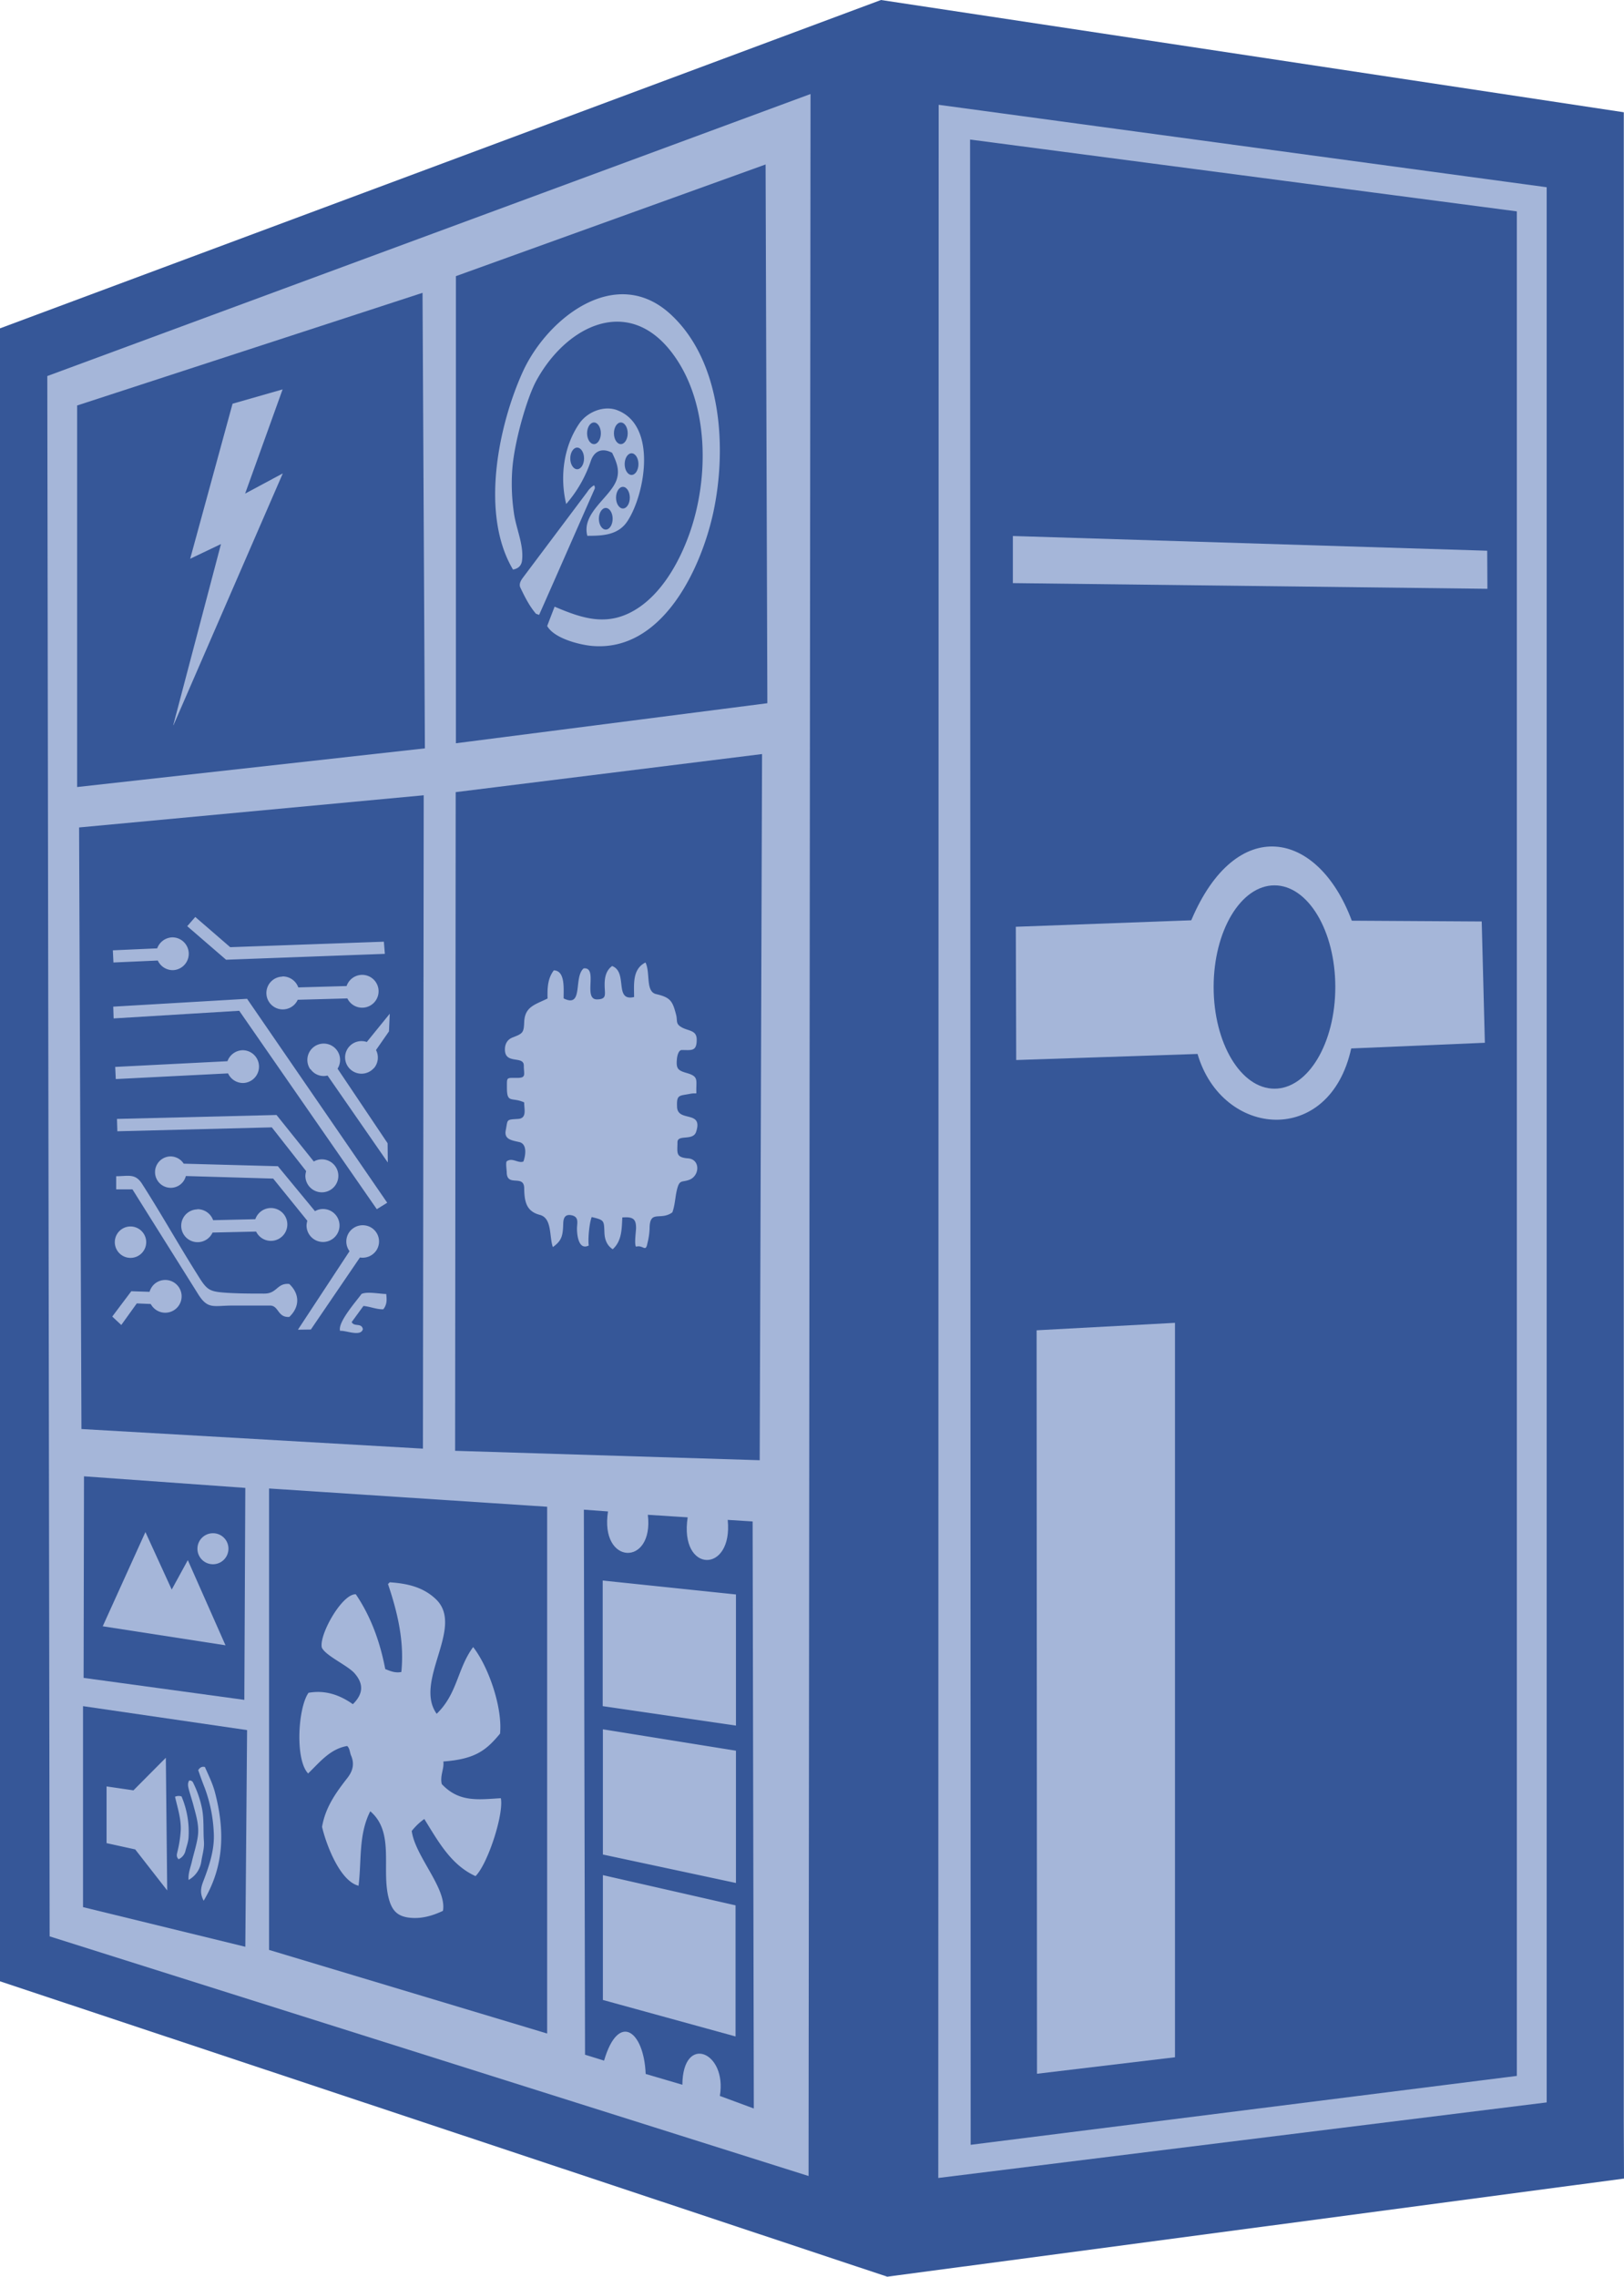 <svg id="Layer_1" data-name="Layer 1" xmlns="http://www.w3.org/2000/svg" viewBox="0 0 827.5 1160"><title>PCGamingWiki</title><path d="M0,167.3,448.9,0,827.4,57.2V1081.1l.1,28.9-375.4,50L0,1009.5Z" fill="#365798"/><path d="M25.3,986.6l-1.2-795L413,47.9l-1,1060.8Zm452.8,123.1.2-1056.3,309.8,42v975.8Z" fill="#a5b6d9"/><path d="M215.5,738.1l-174-10L40.3,421.6l175.6-16.4Zm16.7-334.5,156.1-19.4L387.1,744l-155.2-4.8ZM39.3,401V206.6l176-57.4,1.2,232.1ZM390.1,83.8l.9,274.5L232.3,378.7v-238Zm-253,909.7V758.4l141.7,9.3v268.4Zm247,80.8-17.3-6.4c3.8-22.5-18.9-31.9-19.1-5.7l-18.7-5.5c-.9-22.1-13.9-31.7-21.2-6.8l-9.7-3-.6-277.7,12.3.9c-4.3,27.5,23.5,28.2,20.3,1.7l20.3,1.3c-4.4,28.6,23.2,28.9,20.4,1.3l12.7.8ZM42.8,752.2l82.2,5.9-.5,108L42.6,854.9Zm83.1,129.3L125,991.9,42.3,971.7V869.3ZM494.3,71.1l278.6,36.6v950l-278.3,35.1Z" fill="#365798"/><path d="M279,508.6c-.1-5.1,0-10,3.2-14.2,6,.2,4.9,9.7,5,14.3,10.3,5.1,4.9-10.8,10.2-15.3,7.6-.8-.6,16,6.9,15.8,4.9-.1,3.9-2.4,3.8-6.7-.1-3.9.4-7.8,3.8-10.3,8.2,3.1.8,18.2,11.2,15.8,0-6.4-1-14.2,5.8-17.6,2.6,5.2-.1,14.8,5.4,16.1,7.4,1.7,8.4,3.6,10.2,10.5.8,3.1-.4,4.6,2.8,6.4,3.5,2,7.6,1.4,7.7,6.1.1,6.4-2.7,5.5-7.6,5.5-1.8,0-2.4,3.4-2.5,4.7-.4,4.7.4,5.7,5,7,5.9,1.7,4.9,3.3,4.9,8.7,0,2.7.5,1.2-3.1,1.9-5.7,1.1-7,.3-6.7,6.8.4,7.8,13.4,1.4,9.7,12.6-1.6,4.8-9.5,1.1-9.5,5.3,0,5.3-1.1,7.7,5.4,8.2,6.4.5,6,9.1.4,11-3.4,1.2-4.6-.1-5.8,4s-1.1,8.4-2.6,12.5c-6.1,4.5-11.6-1.7-11.6,8.4a35.764,35.764,0,0,1-1.1,7.3c-.9,5-2.2.7-5.8,1.8-1-1.2,0-7.9,0-9.5,0-4.7-1.6-5.8-7-5.4-.3,5.8-.2,12-4.9,16.2-2.9-1.9-4-4.8-4.2-8.1-.3-6.5.2-6.7-6.5-8.3-1.2,2.9-2,11.4-1.5,14.5-5.2,2.6-6-5.4-6-8.6,0-2.7,1.1-5.7-2.3-6.7-3.4-.9-4.6.8-4.7,3.9-.2,6.1-.5,8.8-5.3,12.2-1.9-5.4-.3-14.7-6.6-16.4-7-1.8-7.9-6.9-8-13.6-.1-7.3-8.9-.3-8.9-8.2,0-.8-.6-4.9,0-5.5,2.9-2.1,5.8,1.2,8.5.1,1.3-3.6,1.8-9-2.1-9.9-4-.9-7.8-1.4-6.9-6,1.1-5.7.1-5.4,6.3-5.8,4.7-.3,3-5.2,3.1-8.4-6.2-2.9-8.8.8-8.8-7.4,0-5.6-.4-5.1,5.2-5.1,4.8,0,3.4-1.7,3.4-6.3,0-5.1-9.2-.6-9.6-7.6-.2-3,1-5.6,3.9-6.7,5.1-2,5.7-2.3,5.9-7.8.3-8,5.6-8.9,12-12.1h0ZM88.3,369.4l24.3-92.2-15.7,7.5,21.6-79,25.5-7.3-19.1,53.1,19.2-10.3L88.4,369.5h0Z" fill="#a5b6d9"/><path d="M278.8,319c1.2-3.2,2.5-6.5,3.8-9.9,13.8,5.9,26.4,10.2,40.6,1.9,13.7-8,22.8-24.3,28-38.8,10.2-28.4,10.2-66.8-8.3-91.8-22.5-30.5-54.5-14.5-69.8,13.9-4.7,8.8-11.2,31.3-12.1,45.3a102.061,102.061,0,0,0,.8,21.3c1,8.1,5.2,16.5,4.2,24.7-.3,2.5-1.8,4.1-4.6,4.6-16.7-28-7.6-72.9,4.9-100.6,12.5-27.6,47.9-55.5,75.9-29,25.7,24.2,28.2,68.1,21.3,100.3-6.2,28.8-26,71.4-61.9,68.2-6.4-.6-19.1-3.8-22.7-10h0Zm20.5-45.9c-3.2-11.6,11.5-19.5,14.8-28.4,1.9-5.2-.1-9.6-2.2-14-4.9-2.6-9-1.1-10.8,4a64.809,64.809,0,0,1-12.6,22.1c-3.3-13.7-1.4-29.1,6.6-40.9,4.3-6.3,12.9-9.4,19.4-6.9,20.5,7.8,14.2,42.7,5.3,56.4-4.7,7.3-12.7,7.6-20.5,7.6Zm3.4-25.8a1.854,1.854,0,0,1,.2,2c-9.4,21.3-18.7,42.6-28.2,64-.9-.4-1.4-.4-1.7-.7-3.3-3.9-5.6-8.5-7.8-13.1-.9-1.8.1-3.6,1.2-5.1l32.8-43.7a11.031,11.031,0,0,1,3.4-3.4h.1Z" fill="#a5b6d8"/><path d="M188.7,922.8c-6.1,11.9-4.4,25.1-6,38-9.7-2.4-16.7-21.7-18.6-30,1.7-9.9,6.9-17.2,12.9-24.9,2.8-3.6,3.7-7.2,1.9-11.4-.7-1.6-.6-3.6-2-4.9-8.7,1.5-13.9,8.2-19.9,14-6.7-7-5.2-33.4.2-41.1,8.4-1.5,15.8,1,22.6,5.8,5.3-5.2,5.6-10.3.9-15.7-3.6-4.1-14.7-8.9-16.7-13.1-1.6-6.3,10.2-27.5,17.3-27.2,7.8,11.5,12.4,24.5,15,38.1,2.7,1.1,5.1,2.1,8.2,1.5,1.6-15.5-1.9-30.3-6.8-44.8.5-.5.8-.9,1-.9,8.6.6,16.8,2.3,23.4,8.6,14.9,14.2-11.5,41.7.4,58.4,10.7-10.3,10.5-23.1,18.6-34,8,10.3,15,31,13.7,44.1-6.9,8.3-12.4,13-28.9,14.2.5,3.7-1.8,7.2-.8,11.5,8.8,9.4,18.5,7.9,30.1,7.2,1.6,8.2-6.7,33.6-12.9,39.7-12.6-5.7-19.1-17.9-26.1-29.1a30.993,30.993,0,0,0-6.4,6.1c1.7,12.9,18,29.3,15.9,40.7-5.5,2.6-11.4,4.3-17.7,3.4-6.2-.9-8.7-4.3-10.2-10.9-3.3-14.7,3.2-32.8-9.2-43.3Zm118.5,22.1V881.1L375,892v67.4Zm-.1-139.6,67.9,7.1v66.8l-67.9-9.9Zm67.7,165.5v66.8L307.2,1019V955.4ZM54.3,939.1V910.2l13.7,2,16.5-16.6.7,67.6L68.9,942.3Z" fill="#a5b6d9"/><path d="M89.1,915.5a4.53,4.53,0,0,1,3.4-.2,46.332,46.332,0,0,1,3.6,20.5c-.1,2.7-1.1,5.1-1.7,7.6a6.282,6.282,0,0,1-3.4,3.9c-1.3-1.3-.9-2.5-.6-3.8a59.58,59.58,0,0,0,1.7-11.1c.2-5.8-1.6-11.2-2.9-16.9h-.1Zm7,42.4c-.3-3.3.9-6.2,1.6-9.1,1-4.4,2.5-8.8,3.1-13.2.8-5.6-1-11-2.4-16.4-.7-2.5-1.5-5-2.2-7.5-.4-1.6-.7-3.1.2-4.5a1.89,1.89,0,0,1,2.1,1.3,52.189,52.189,0,0,1,4.5,13.3c1,5.5.5,10.9.9,16.3.3,3.5-.8,6.9-1.3,10.2a12.879,12.879,0,0,1-6.6,9.6h.1Zm7.6,10.4c-1.9-3.7-1.4-6.5-.1-9.8,3.1-8.1,5.9-16.4,5.3-25.2a74.5,74.5,0,0,0-4.6-22.4c-1.2-3-2.3-6.1-3.3-9,.8-1.2,1.7-2,3.4-1.6,1.8,4.1,3.9,8.3,5.1,12.8,5,19,5,37.4-5.7,55.3h0Z" fill="#a5b6d9"/><path d="M598.7,1048.2l-70.3,8.4-.2-378.8,70.5-3.8Zm89.8-514c-11,50.3-65.8,45.6-78.3,2.8l-92.4,3.1-.2-67.9,89.4-3.3c22.8-54,64.5-46.2,81.8.2l66.2.4,1.6,61.8ZM516.1,297.1v-24l241.7,7.5.1,19.4Z" fill="#a5b6d9"/><path d="M52.3,828.6l62.6,9.7L95.7,794.9l-8.2,15L74.1,780.6,52.3,828.7Zm64.1-39.5a7.9,7.9,0,1,1-7.9-7.9A7.853,7.853,0,0,1,116.4,789.1Z" fill="#a5b6d9"/><ellipse cx="649.4" cy="502.9" rx="31" ry="51.8" fill="#365798"/><path d="M177.7,628.2a8.286,8.286,0,0,0,.4,9.3l-26.3,40,6.6-.1,25-36.7a8.452,8.452,0,0,0,8.5-3.8,8.279,8.279,0,0,0-2.7-11.4A8.418,8.418,0,0,0,177.7,628.2ZM66.9,657.9l-9.7,12.9,4.6,4.3,7.9-11,7.1.3a9.51,9.51,0,0,0,1.5,2,8.344,8.344,0,1,0,0-11.8,8.774,8.774,0,0,0-2.1,3.6ZM87,589.2a8,8,0,0,0,0,16,7.927,7.927,0,0,0,7.7-6l44.5,1.3L156.6,622a10.039,10.039,0,0,0-.4,2.4,8.4,8.4,0,1,0,8.4-8.4,8.107,8.107,0,0,0-4.1,1.1l-18.9-22.9-48-1.3a8.033,8.033,0,0,0-6.8-3.7Zm13.5,27a8.354,8.354,0,1,0,7.8,11.8l22.2-.5a8.368,8.368,0,1,0,7.3-12,8.434,8.434,0,0,0-7.7,5.7l-21.5.5a8.453,8.453,0,0,0-8.1-5.6Zm-26,16.7a8,8,0,1,1-8-8A8.024,8.024,0,0,1,74.5,632.9ZM87.6,477.6a8.471,8.471,0,0,0-7.5,5.6l-22.6,1,.3,6.2,22.6-1a8.4,8.4,0,0,0,7.9,4.9,8.36,8.36,0,0,0-.8-16.7Zm56.3,20a8.354,8.354,0,1,0,7.8,11.8l25.3-.7a8.368,8.368,0,1,0,7.3-12,8.434,8.434,0,0,0-7.7,5.7l-24.6.7a8.453,8.453,0,0,0-8.1-5.6ZM99.5,467.2l-4.1,4.7L115.2,489l80.9-3-.5-6.2-78.3,2.8ZM57.9,518.9l-.2-6,68.2-4,71.4,103.9-5.3,3.3L121.9,515Zm132.6,25.4a8.368,8.368,0,0,0,1.1-9.3l6.6-9.5.4-9-11.7,14.4a8.356,8.356,0,0,0-9,2.4,8.255,8.255,0,0,0,.8,11.7,8.381,8.381,0,0,0,11.8-.8Zm-32.3.4a8.155,8.155,0,0,0,8.7,3.3l30.7,44.3-.1-9.8-25.5-38a8.336,8.336,0,1,0-13.9.3Zm-34.8-9.6a8.471,8.471,0,0,0-7.5,5.6l-57.2,2.9.3,6.2,57.2-2.9a8.4,8.4,0,0,0,7.9,4.9,8.36,8.36,0,0,0-.8-16.7Zm17.5,33-81.3,2,.2,6.3,78.7-2L156,596.7a10.039,10.039,0,0,0-.4,2.4,8.4,8.4,0,1,0,8.4-8.4,8.107,8.107,0,0,0-4.1,1.1Zm38.3,105.5c1.2,2.6,5,.2,5.7,3.6-1,4.1-8.9.5-11.6.9-1.4-4.3,8.4-15.3,10.9-18.8,2.8-1.4,9.4,0,12.6,0,.3,2.8.5,5.3-1.5,7.8-3.4.1-6.7-1.4-10.1-1.7-2,2.7-4,5.5-6,8.2ZM67.3,606H59.2v-6.7c6.2,0,9.7-1.6,13.2,3.9,6.6,10.3,12.8,20.9,19.1,31.4,3.1,5.2,6.3,10.4,9.5,15.5,4.6,7.4,5.8,8,14.6,8.6,6.3.4,12.7.4,19.1.4,6.6,0,6.4-5.5,12.7-4.9,5.4,5.1,5.4,11.7,0,16.8-6,.4-5.3-5.8-9.8-5.8H118.4c-9.5,0-12.4,2.1-17.3-5.6C89.9,641.7,78.7,623.9,67.5,606Z" fill="#a5b6d9"/><path d="M297.6,233.572c0,2.991-1.546,5.514-3.509,5.514-1.9,0-3.509-2.43-3.509-5.514,0-2.991,1.546-5.515,3.509-5.515C295.993,228.057,297.6,230.488,297.6,233.572Zm8.565-12.805c0,2.991-1.546,5.515-3.509,5.515-1.9,0-3.509-2.431-3.509-5.515,0-2.991,1.546-5.514,3.509-5.514C304.558,215.253,306.164,217.683,306.164,220.767Zm13.68,0c0,2.991-1.546,5.515-3.509,5.515-1.9,0-3.509-2.431-3.509-5.515,0-2.991,1.546-5.514,3.509-5.514C318.238,215.253,319.844,217.683,319.844,220.767Zm-7.673,43.555c0,2.991-1.546,5.515-3.509,5.515-1.9,0-3.509-2.43-3.509-5.515,0-2.991,1.546-5.514,3.509-5.514C310.565,258.808,312.171,261.238,312.171,264.322Zm8.744-10.748c0,2.991-1.547,5.514-3.509,5.514-1.9,0-3.51-2.43-3.51-5.514,0-2.991,1.547-5.515,3.51-5.515C319.309,248.059,320.915,250.489,320.915,253.574Zm4.4-17.105c0,2.991-1.546,5.515-3.509,5.515-1.9,0-3.509-2.43-3.509-5.515,0-2.991,1.546-5.514,3.509-5.514C323.71,230.955,325.316,233.385,325.316,236.469Z" fill="#365798"/></svg>